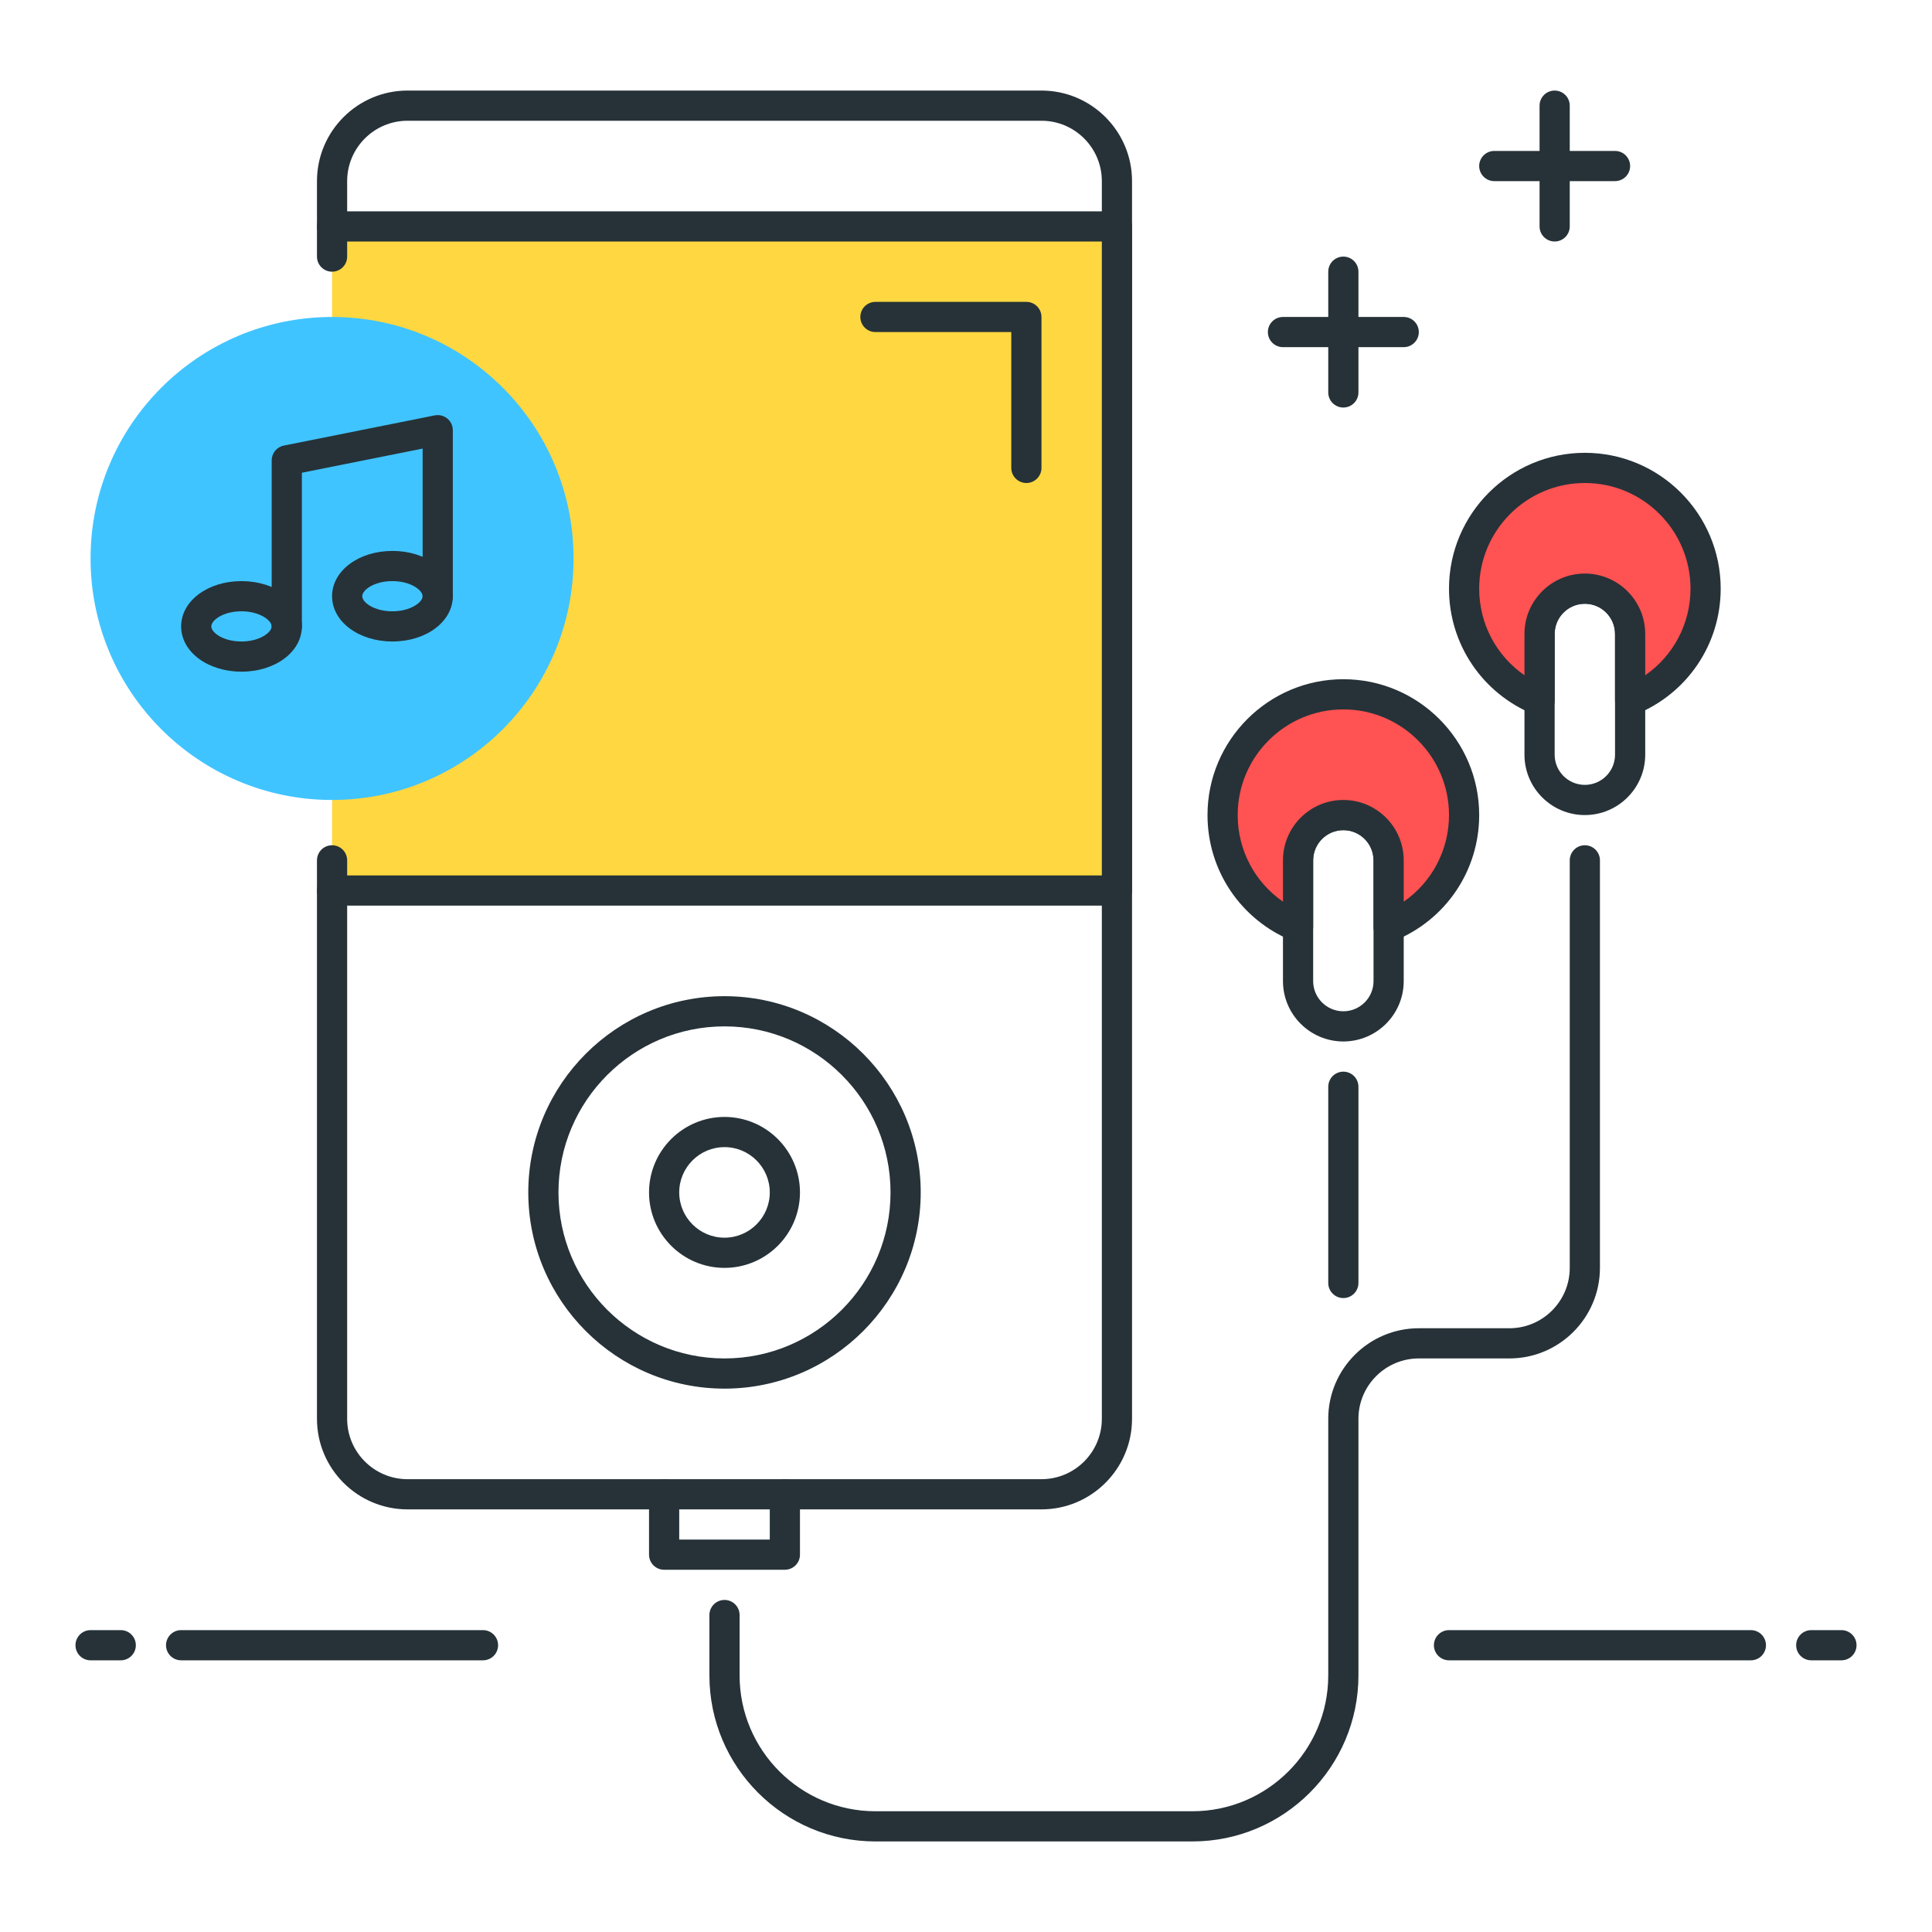 <?xml version="1.0" encoding="utf-8"?>
<!-- Generator: Adobe Illustrator 21.1.0, SVG Export Plug-In . SVG Version: 6.00 Build 0)  -->
<svg version="1.1" id="Icon_Set" xmlns="http://www.w3.org/2000/svg" xmlns:xlink="http://www.w3.org/1999/xlink" x="0px" y="0px"
	 viewBox="0 0 64 64" style="enable-background:new 0 0 64 64;" xml:space="preserve">
<style type="text/css">
	.st0{fill:#263238;}
	.st1{fill:#FF5252;}
	.st2{fill:#FFD740;}
	.st3{fill:#40C4FF;}
	.st4{fill:#FFFFFF;}
	.st5{fill:#4DB6AC;}
	.st6{fill:#37474F;}
	.st7{fill:#4FC3F7;}
</style>
<g>
	<g>
		<path class="st0" d="M39.5,61H29c-3.032,0-5.5-2.467-5.5-5.5v-2c0-0.276,0.224-0.5,0.5-0.5s0.5,0.224,0.5,0.5v2
			c0,2.481,2.019,4.5,4.5,4.5h10.5c2.481,0,4.5-2.019,4.5-4.5V47c0-1.654,1.346-3,3-3h3c1.103,0,2-0.897,2-2V28.5
			c0-0.276,0.224-0.5,0.5-0.5s0.5,0.224,0.5,0.5V42c0,1.654-1.346,3-3,3h-3c-1.103,0-2,0.897-2,2v8.5C45,58.533,42.532,61,39.5,61z"
			/>
	</g>
	<g>
		<path class="st0" d="M44.5,43c-0.276,0-0.5-0.224-0.5-0.5V36c0-0.276,0.224-0.5,0.5-0.5S45,35.724,45,36v6.5
			C45,42.776,44.776,43,44.5,43z"/>
	</g>
	<g>
		<path class="st0" d="M34.5,50h-21c-1.654,0-3-1.346-3-3V29.5c0-0.276,0.224-0.5,0.5-0.5s0.5,0.224,0.5,0.5V47c0,1.103,0.897,2,2,2
			h21c1.103,0,2-0.897,2-2V6c0-1.103-0.897-2-2-2h-21c-1.103,0-2,0.897-2,2v1.5C11.5,7.776,11.276,8,11,8s-0.5-0.224-0.5-0.5V6
			c0-1.654,1.346-3,3-3h21c1.654,0,3,1.346,3,3v41C37.5,48.654,36.154,50,34.5,50z"/>
	</g>
	<g>
		<polyline class="st2" points="11,8.5 11,7.5 37,7.5 37,29.5 11,29.5 11,28.5 		"/>
		<path class="st0" d="M37,30H11c-0.276,0-0.5-0.224-0.5-0.5v-1c0-0.276,0.224-0.5,0.5-0.5s0.5,0.224,0.5,0.5V29h25V8h-25v0.5
			C11.5,8.776,11.276,9,11,9s-0.5-0.224-0.5-0.5v-1C10.5,7.224,10.724,7,11,7h26c0.276,0,0.5,0.224,0.5,0.5v22
			C37.5,29.776,37.276,30,37,30z"/>
	</g>
	<g>
		<path class="st0" d="M24,46c-3.584,0-6.5-2.916-6.5-6.5S20.416,33,24,33s6.5,2.916,6.5,6.5S27.584,46,24,46z M24,34
			c-3.032,0-5.5,2.467-5.5,5.5S20.968,45,24,45s5.5-2.467,5.5-5.5S27.032,34,24,34z"/>
	</g>
	<g>
		<path class="st0" d="M24,42c-1.379,0-2.5-1.122-2.5-2.5S22.621,37,24,37s2.5,1.122,2.5,2.5S25.379,42,24,42z M24,38
			c-0.827,0-1.5,0.673-1.5,1.5S23.173,41,24,41s1.5-0.673,1.5-1.5S24.827,38,24,38z"/>
	</g>
	<g>
		<path class="st0" d="M26,52h-4c-0.276,0-0.5-0.224-0.5-0.5v-2c0-0.276,0.224-0.5,0.5-0.5s0.5,0.224,0.5,0.5V51h3v-1.5
			c0-0.276,0.224-0.5,0.5-0.5s0.5,0.224,0.5,0.5v2C26.5,51.776,26.276,52,26,52z"/>
	</g>
	<g>
		<path class="st0" d="M34,16c-0.276,0-0.5-0.224-0.5-0.5V11H29c-0.276,0-0.5-0.224-0.5-0.5S28.724,10,29,10h5
			c0.276,0,0.5,0.224,0.5,0.5v5C34.5,15.776,34.276,16,34,16z"/>
	</g>
	<g>
		<circle class="st3" cx="11" cy="18.5" r="8"/>
	</g>
	<g>
		<path class="st0" d="M9.5,21.25c-0.276,0-0.5-0.224-0.5-0.5v-5.5c0-0.238,0.168-0.443,0.402-0.49l5-1
			c0.147-0.028,0.299,0.009,0.415,0.104C14.933,13.958,15,14.1,15,14.25v5.5c0,0.276-0.224,0.5-0.5,0.5s-0.5-0.224-0.5-0.5v-4.89
			l-4,0.8v5.09C10,21.026,9.776,21.25,9.5,21.25z"/>
	</g>
	<g>
		<path class="st0" d="M8,22.25c-1.121,0-2-0.659-2-1.5s0.879-1.5,2-1.5s2,0.659,2,1.5S9.121,22.25,8,22.25z M8,20.25
			c-0.61,0-1,0.296-1,0.5s0.39,0.5,1,0.5c0.602,0,1-0.301,1-0.5S8.602,20.25,8,20.25z"/>
	</g>
	<g>
		<path class="st0" d="M13,21.25c-1.121,0-2-0.659-2-1.5s0.879-1.5,2-1.5s2,0.659,2,1.5S14.121,21.25,13,21.25z M13,19.25
			c-0.61,0-1,0.296-1,0.5s0.39,0.5,1,0.5c0.602,0,1-0.301,1-0.5S13.602,19.25,13,19.25z"/>
	</g>
	<g>
		<path class="st0" d="M4,55H3c-0.276,0-0.5-0.224-0.5-0.5S2.724,54,3,54h1c0.276,0,0.5,0.224,0.5,0.5S4.276,55,4,55z"/>
	</g>
	<g>
		<path class="st0" d="M16,55H6c-0.276,0-0.5-0.224-0.5-0.5S5.724,54,6,54h10c0.276,0,0.5,0.224,0.5,0.5S16.276,55,16,55z"/>
	</g>
	<g>
		<path class="st0" d="M61,55h-1c-0.276,0-0.5-0.224-0.5-0.5S59.724,54,60,54h1c0.276,0,0.5,0.224,0.5,0.5S61.276,55,61,55z"/>
	</g>
	<g>
		<path class="st0" d="M58,55H48c-0.276,0-0.5-0.224-0.5-0.5S47.724,54,48,54h10c0.276,0,0.5,0.224,0.5,0.5S58.276,55,58,55z"/>
	</g>
	<g>
		<path class="st0" d="M53.5,6h-4C49.224,6,49,5.776,49,5.5S49.224,5,49.5,5h4C53.776,5,54,5.224,54,5.5S53.776,6,53.5,6z"/>
	</g>
	<g>
		<path class="st0" d="M51.5,8C51.224,8,51,7.776,51,7.5v-4C51,3.224,51.224,3,51.5,3S52,3.224,52,3.5v4C52,7.776,51.776,8,51.5,8z"
			/>
	</g>
	<g>
		<path class="st0" d="M46.5,11.5h-4c-0.276,0-0.5-0.224-0.5-0.5s0.224-0.5,0.5-0.5h4c0.276,0,0.5,0.224,0.5,0.5
			S46.776,11.5,46.5,11.5z"/>
	</g>
	<g>
		<path class="st0" d="M44.5,13.5c-0.276,0-0.5-0.224-0.5-0.5V9c0-0.276,0.224-0.5,0.5-0.5S45,8.724,45,9v4
			C45,13.276,44.776,13.5,44.5,13.5z"/>
	</g>
	<g>
		<path class="st0" d="M44.5,34.5c-1.103,0-2-0.897-2-2v-4c0-1.103,0.897-2,2-2s2,0.897,2,2v4C46.5,33.603,45.603,34.5,44.5,34.5z
			 M44.5,27.5c-0.552,0-1,0.449-1,1v4c0,0.551,0.448,1,1,1s1-0.449,1-1v-4C45.5,27.949,45.052,27.5,44.5,27.5z"/>
	</g>
	<g>
		<path class="st1" d="M44.5,23c-2.209,0-4,1.791-4,4c0,1.678,1.035,3.109,2.5,3.703V28.5c0-0.828,0.672-1.5,1.5-1.5
			s1.5,0.672,1.5,1.5v2.203c1.465-0.594,2.5-2.026,2.5-3.703C48.5,24.791,46.709,23,44.5,23z"/>
		<path class="st0" d="M46,31.204c-0.098,0-0.195-0.029-0.279-0.085c-0.138-0.093-0.221-0.248-0.221-0.415V28.5c0-0.551-0.448-1-1-1
			s-1,0.449-1,1v2.204c0,0.167-0.083,0.322-0.221,0.415c-0.139,0.094-0.313,0.111-0.467,0.049C41.104,30.474,40,28.838,40,27
			c0-2.481,2.019-4.5,4.5-4.5S49,24.519,49,27c0,1.838-1.104,3.474-2.813,4.167C46.127,31.191,46.063,31.204,46,31.204z M44.5,26.5
			c1.103,0,2,0.897,2,2v1.369C47.43,29.224,48,28.165,48,27c0-1.93-1.57-3.5-3.5-3.5S41,25.07,41,27c0,1.165,0.57,2.224,1.5,2.869
			V28.5C42.5,27.397,43.397,26.5,44.5,26.5z"/>
	</g>
	<g>
		<path class="st0" d="M52.5,27c-1.103,0-2-0.897-2-2v-4c0-1.103,0.897-2,2-2s2,0.897,2,2v4C54.5,26.103,53.603,27,52.5,27z
			 M52.5,20c-0.552,0-1,0.449-1,1v4c0,0.551,0.448,1,1,1s1-0.449,1-1v-4C53.5,20.449,53.052,20,52.5,20z"/>
	</g>
	<g>
		<path class="st1" d="M52.5,15.5c-2.209,0-4,1.791-4,4c0,1.678,1.035,3.109,2.5,3.703V21c0-0.828,0.672-1.5,1.5-1.5
			S54,20.172,54,21v2.203c1.465-0.594,2.5-2.026,2.5-3.703C56.5,17.291,54.709,15.5,52.5,15.5z"/>
		<path class="st0" d="M54,23.704c-0.098,0-0.195-0.029-0.279-0.085c-0.138-0.093-0.221-0.248-0.221-0.415V21c0-0.551-0.448-1-1-1
			s-1,0.449-1,1v2.204c0,0.167-0.083,0.322-0.221,0.415c-0.14,0.093-0.314,0.111-0.467,0.049C49.104,22.974,48,21.338,48,19.5
			c0-2.481,2.019-4.5,4.5-4.5s4.5,2.019,4.5,4.5c0,1.838-1.104,3.474-2.813,4.167C54.127,23.691,54.063,23.704,54,23.704z M52.5,19
			c1.103,0,2,0.897,2,2v1.369c0.93-0.645,1.5-1.704,1.5-2.869c0-1.93-1.57-3.5-3.5-3.5S49,17.57,49,19.5
			c0,1.165,0.57,2.224,1.5,2.869V21C50.5,19.897,51.397,19,52.5,19z"/>
	</g>
</g>
</svg>

